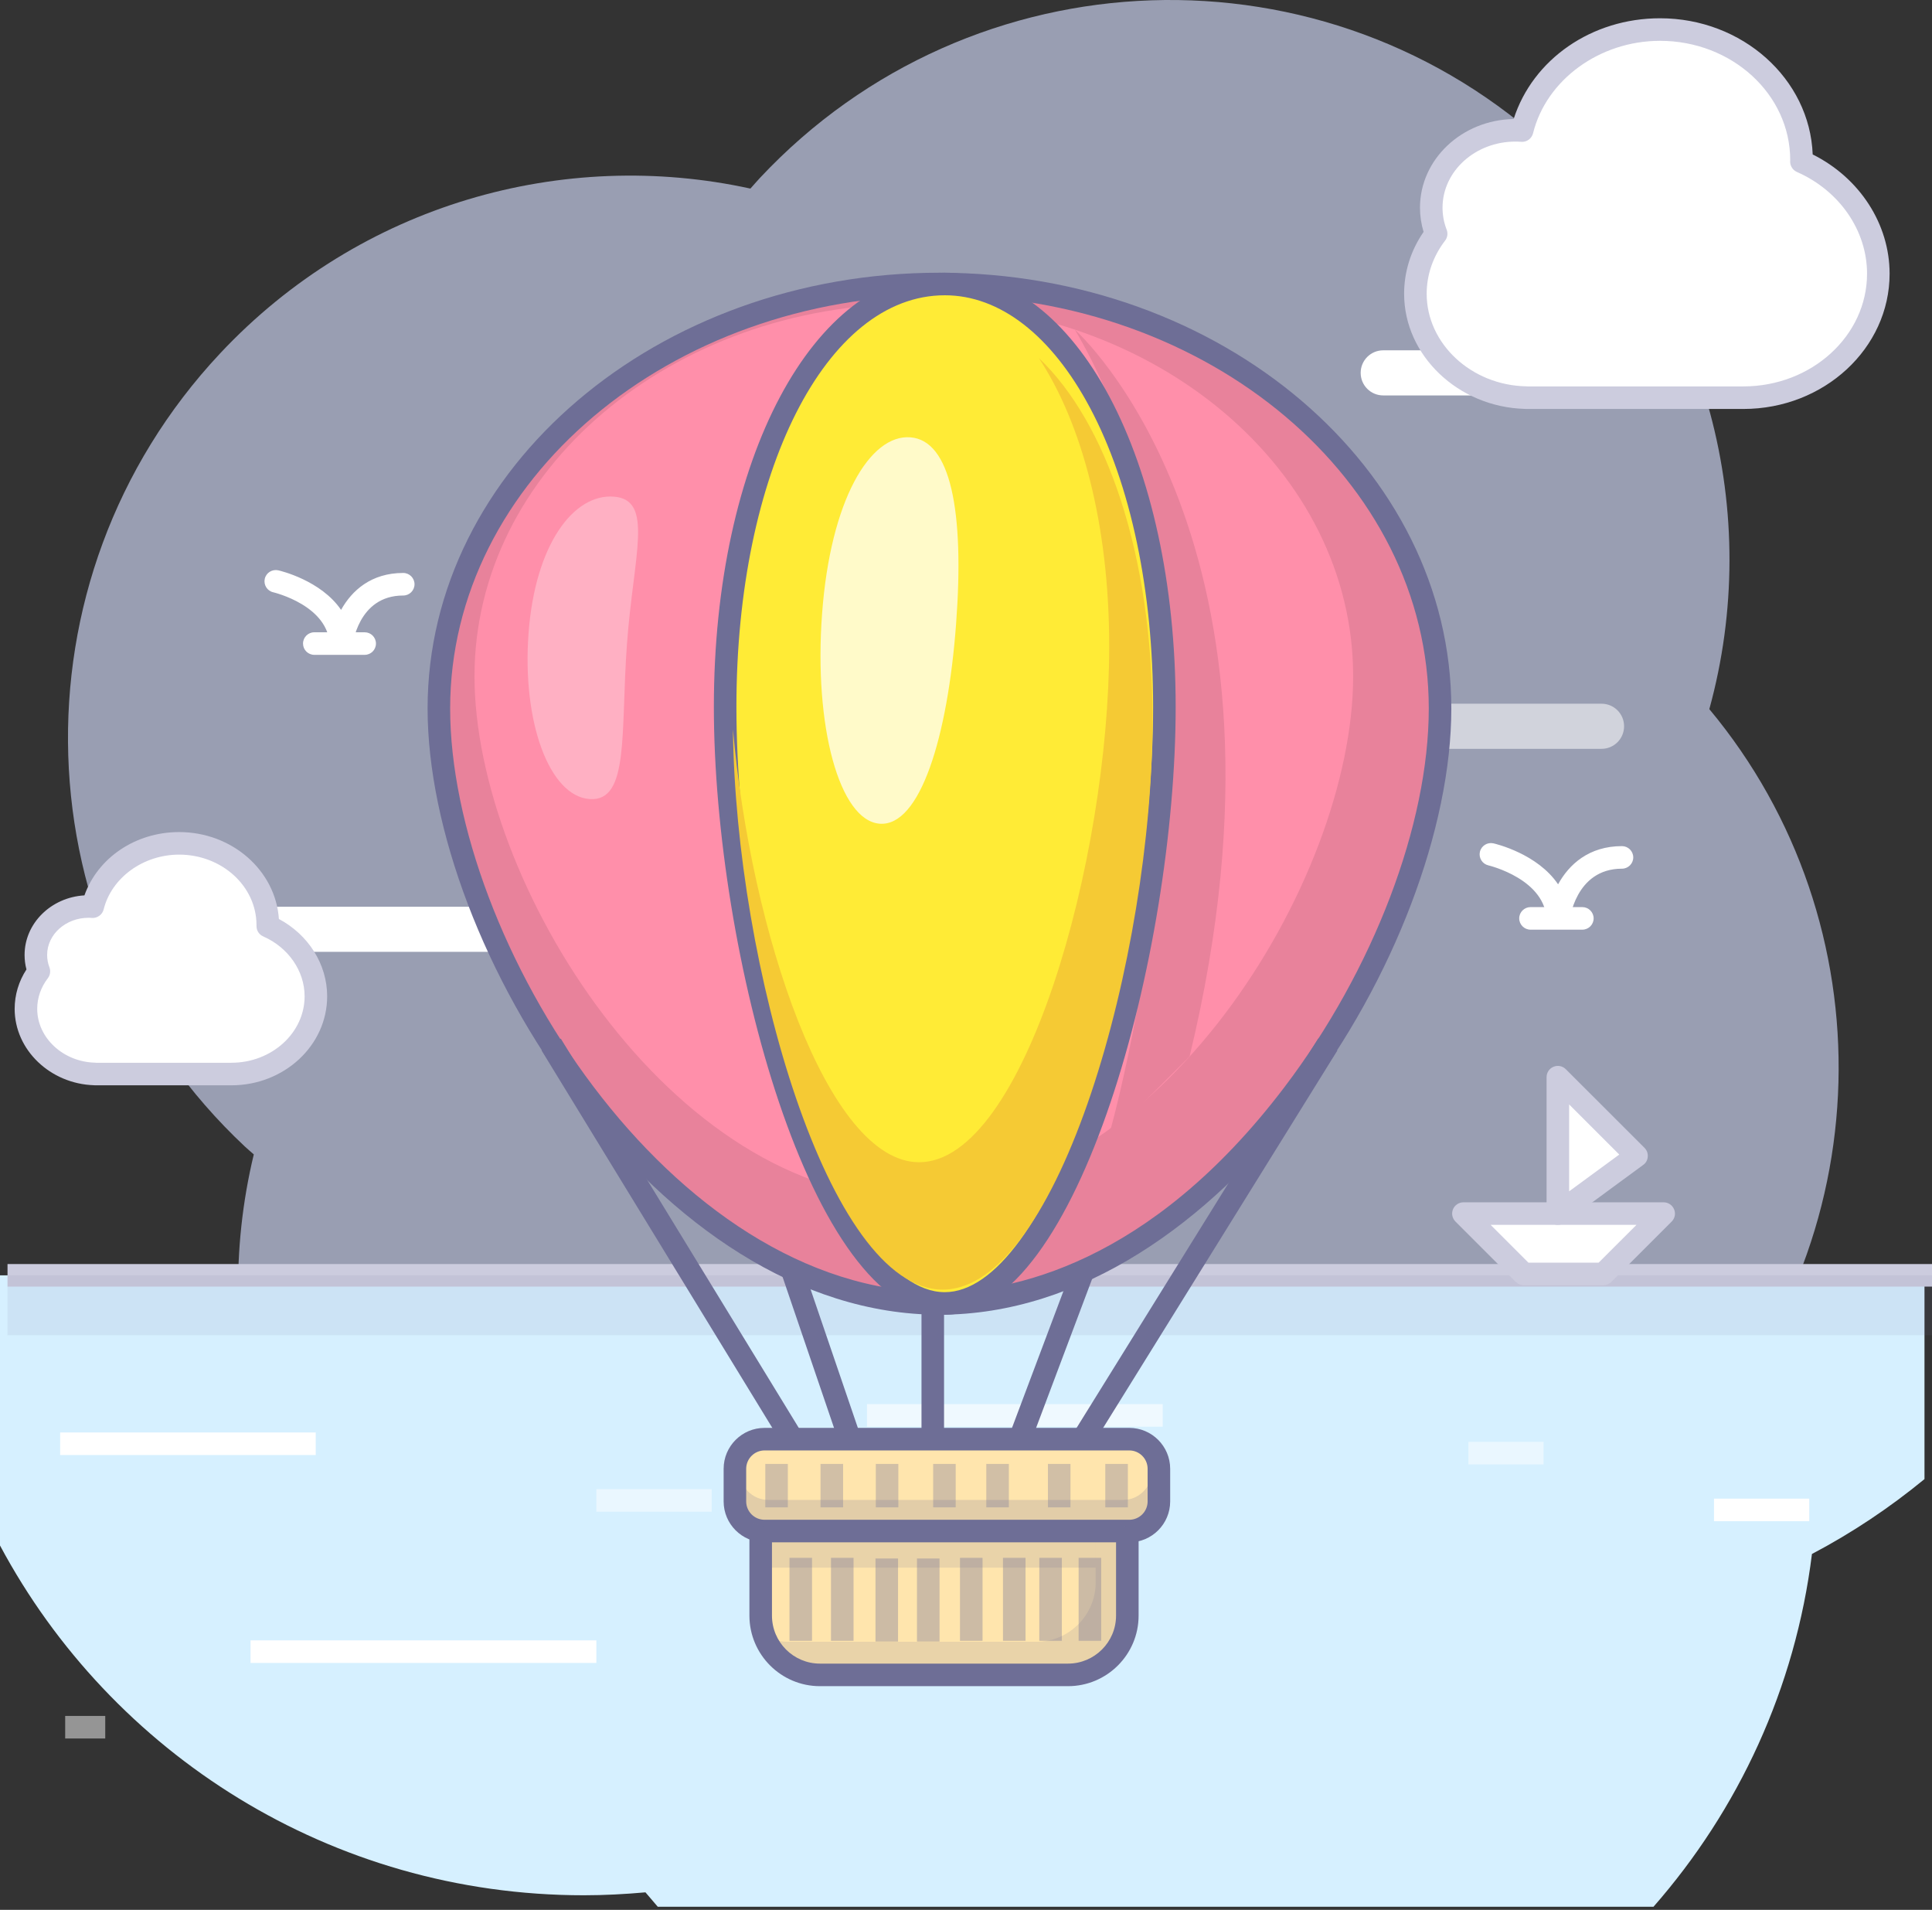 <?xml version="1.0" standalone="no"?><!DOCTYPE svg PUBLIC "-//W3C//DTD SVG 1.1//EN" "http://www.w3.org/Graphics/SVG/1.1/DTD/svg11.dtd"><svg height="254" node-id="1" sillyvg="true" template-height="254" template-width="257" version="1.1" viewBox="0 0 257 254" width="257" xmlns="http://www.w3.org/2000/svg" xmlns:xlink="http://www.w3.org/1999/xlink"><rect x="0" y="0" width="257" height="254" fill="#333333" stroke="none"/><defs node-id="90"></defs><g node-id="323"><g node-id="328"><path d="M 206.56 20.12 C 176.53 -8.03 129.31 -6.45 101.10 23.65 C 100.66 24.12 100.25 24.61 99.82 25.08 C 74.98 19.65 47.97 27.07 29.28 47.00 C 1.06 77.10 2.54 124.32 32.56 152.47 C 32.96 152.84 33.36 153.18 33.76 153.53 C 27.68 178.76 34.92 206.43 55.17 225.41 C 85.20 253.56 132.42 251.97 160.64 221.87 C 162.24 220.16 163.74 218.39 165.15 216.57 C 186.61 217.90 208.49 209.99 224.36 193.06 C 250.44 165.24 251.13 122.80 227.38 94.31 C 234.49 68.47 227.43 39.69 206.56 20.12 Z" fill="#d4ddfc" fill-opacity="0.63" fill-rule="nonzero" group-id="1,6" node-id="94" stroke="none" target-height="261.588" target-width="250.069" target-x="1.064" target-y="-8.032"></path></g><path d="M 256.00 169.61 L 0.00 169.61 L 0.00 205.54 C 14.80 233.22 44.03 252.06 77.67 252.06 C 80.43 252.06 83.16 251.91 85.86 251.67 C 86.40 252.31 86.95 252.96 87.50 253.59 L 219.95 253.59 C 231.24 240.71 238.82 224.53 241.03 206.67 C 246.37 203.86 251.38 200.51 256.00 196.71 L 256.00 169.61 Z" fill="#d6f0ff" fill-rule="nonzero" group-id="1" node-id="97" stroke="none" target-height="83.983" target-width="256" target-x="0" target-y="169.607"></path><path d="M 1.00 168.11 L 257.00 168.11 L 257.00 171.11 L 1.00 171.11 Z" fill="#ccccde" fill-rule="nonzero" group-id="1" node-id="99" stroke="none" target-height="3" target-width="256" target-x="1" target-y="168.107"></path><path d="M 8.00 190.51 L 42.00 190.51 L 42.00 193.51 L 8.00 193.51 Z" fill="#ffffff" fill-rule="nonzero" group-id="1" node-id="101" stroke="none" target-height="3" target-width="34" target-x="8" target-y="190.507"></path><path d="M 33.33 218.16 L 79.33 218.16 L 79.33 221.16 L 33.33 221.16 Z" fill="#ffffff" fill-rule="nonzero" group-id="1" node-id="103" stroke="none" target-height="3" target-width="46" target-x="33.333" target-y="218.156"></path><path d="M 115.33 186.74 L 154.67 186.74 L 154.67 189.74 L 115.33 189.74 Z" fill="#ffffff" fill-opacity="0.61" fill-rule="nonzero" group-id="1,7" node-id="107" stroke="none" target-height="3" target-width="39.334" target-x="115.333" target-y="186.736"></path><path d="M 228.00 199.31 L 240.67 199.31 L 240.67 202.31 L 228.00 202.31 Z" fill="#ffffff" fill-rule="nonzero" group-id="1" node-id="110" stroke="none" target-height="3" target-width="12.667" target-x="228" target-y="199.305"></path><path d="M 195.33 191.76 L 205.33 191.76 L 205.33 194.76 L 195.33 194.76 Z" fill="#ffffff" fill-opacity="0.48" fill-rule="nonzero" group-id="1,8" node-id="114" stroke="none" target-height="3" target-width="10" target-x="195.334" target-y="191.764"></path><path d="M 79.33 198.05 L 94.67 198.05 L 94.67 201.05 L 79.33 201.05 Z" fill="#ffffff" fill-opacity="0.48" fill-rule="nonzero" group-id="1,9" node-id="119" stroke="none" target-height="3" target-width="15.334" target-x="79.333" target-y="198.048"></path><path d="M 8.67 228.21 L 14.00 228.21 L 14.00 231.21 L 8.67 231.21 Z" fill="#ffffff" fill-opacity="0.48" fill-rule="nonzero" group-id="1,10" node-id="124" stroke="none" target-height="3" target-width="5.333" target-x="8.667" target-y="228.21"></path><path d="M 1.00 169.61 L 257.00 169.61 L 257.00 177.58 L 1.00 177.58 Z" fill="#6e6e96" fill-opacity="0.1" fill-rule="nonzero" group-id="1,11" node-id="129" stroke="none" target-height="7.974" target-width="256" target-x="1" target-y="169.607"></path><path d="M 67.00 126.59 L 37.00 126.59 C 35.34 126.59 34.00 125.25 34.00 123.59 C 34.00 121.93 35.34 120.59 37.00 120.59 L 67.00 120.59 C 68.66 120.59 70.00 121.93 70.00 123.59 C 70.00 125.25 68.66 126.59 67.00 126.59 Z" fill="#ffffff" fill-rule="nonzero" group-id="1" node-id="132" stroke="none" target-height="6" target-width="36" target-x="34" target-y="120.59"></path><path d="M 213.04 99.59 L 187.00 99.59 C 185.34 99.59 184.00 98.25 184.00 96.59 C 184.00 94.93 185.34 93.59 187.00 93.59 L 213.04 93.59 C 214.70 93.59 216.04 94.93 216.04 96.59 C 216.04 98.25 214.70 99.59 213.04 99.59 Z" fill="#ffffff" fill-opacity="0.55" fill-rule="nonzero" group-id="1,12" node-id="136" stroke="none" target-height="6" target-width="32.044" target-x="184" target-y="93.59"></path><path d="M 200.88 52.59 L 184.00 52.59 C 182.34 52.59 181.00 51.25 181.00 49.59 C 181.00 47.93 182.34 46.59 184.00 46.59 L 200.88 46.59 C 202.53 46.59 203.88 47.93 203.88 49.59 C 203.88 51.25 202.53 52.59 200.88 52.59 Z" fill="#ffffff" fill-rule="nonzero" group-id="1" node-id="139" stroke="none" target-height="6" target-width="22.875" target-x="181" target-y="46.59"></path><path d="M 46.85 86.13 L 43.86 85.98 C 43.86 80.54 36.42 78.79 36.35 78.77 C 35.54 78.59 35.04 77.78 35.22 76.98 C 35.40 76.17 36.21 75.67 37.02 75.85 C 37.32 75.92 42.69 77.19 45.37 81.11 C 46.81 78.53 49.38 76.20 53.64 76.20 C 54.47 76.20 55.14 76.88 55.14 77.70 C 55.14 78.53 54.47 79.20 53.64 79.20 C 47.58 79.20 46.88 85.84 46.85 86.13 Z" fill="#ffffff" fill-rule="nonzero" group-id="1,13" node-id="143" stroke="none" target-height="10.461" target-width="20.103" target-x="35.036" target-y="75.665"></path><path d="M 48.51 87.09 L 41.81 87.09 C 40.98 87.09 40.31 86.42 40.31 85.59 C 40.31 84.76 40.98 84.09 41.81 84.09 L 48.51 84.09 C 49.34 84.09 50.01 84.76 50.01 85.59 C 50.01 86.42 49.34 87.09 48.51 87.09 Z" fill="#ffffff" fill-rule="nonzero" group-id="1,13" node-id="145" stroke="none" target-height="3" target-width="9.703" target-x="40.309" target-y="84.09"></path><path d="M 208.74 122.69 L 205.74 122.54 C 205.74 116.94 198.07 115.11 197.99 115.09 C 197.18 114.90 196.68 114.10 196.86 113.29 C 197.05 112.48 197.86 111.98 198.66 112.16 C 198.97 112.23 204.53 113.55 207.26 117.61 C 208.72 114.95 211.37 112.53 215.76 112.53 C 216.58 112.53 217.26 113.20 217.26 114.03 C 217.26 114.86 216.58 115.53 215.76 115.53 C 209.53 115.53 208.77 122.40 208.74 122.69 Z" fill="#ffffff" fill-rule="nonzero" group-id="1,14" node-id="150" stroke="none" target-height="10.711" target-width="20.577" target-x="196.679" target-y="111.979"></path><path d="M 210.49 123.64 L 203.59 123.64 C 202.77 123.64 202.09 122.97 202.09 122.14 C 202.09 121.31 202.77 120.64 203.59 120.64 L 210.49 120.64 C 211.31 120.64 211.99 121.31 211.99 122.14 C 211.99 122.97 211.31 123.64 210.49 123.64 Z" fill="#ffffff" fill-rule="nonzero" group-id="1,14" node-id="152" stroke="none" target-height="3" target-width="9.891" target-x="202.095" target-y="120.637"></path></g><g node-id="324"><g node-id="337"><path d="M 194.67 161.40 L 202.70 169.43 L 213.28 169.43 L 221.31 161.40 Z" fill="#ffffff" fill-rule="nonzero" group-id="2,15" node-id="159" stroke="none" target-height="8.032" target-width="26.64" target-x="194.667" target-y="161.4"></path><path d="M 213.28 170.93 L 202.70 170.93 C 202.30 170.93 201.92 170.77 201.64 170.49 L 193.61 162.46 C 193.18 162.03 193.05 161.39 193.28 160.83 C 193.51 160.27 194.06 159.90 194.67 159.90 L 221.31 159.90 C 221.91 159.90 222.46 160.27 222.69 160.83 C 222.93 161.39 222.80 162.03 222.37 162.46 L 214.34 170.49 C 214.06 170.77 213.67 170.93 213.28 170.93 Z M 203.32 167.93 L 212.65 167.93 L 217.69 162.90 L 198.29 162.90 L 203.32 167.93 Z" fill="#ccccde" fill-rule="nonzero" group-id="2,15" node-id="161" stroke="none" target-height="11.031" target-width="29.878" target-x="193.048" target-y="159.901"></path></g><g node-id="338"><path d="M 207.23 161.40 L 207.23 143.26 L 217.69 153.72 Z" fill="#ffffff" fill-rule="nonzero" group-id="2,16" node-id="166" stroke="none" target-height="18.142" target-width="10.466" target-x="207.229" target-y="143.258"></path><path d="M 207.23 162.90 C 207.00 162.90 206.76 162.85 206.55 162.74 C 206.05 162.48 205.73 161.97 205.73 161.40 L 205.73 143.26 C 205.73 142.65 206.09 142.10 206.66 141.87 C 207.22 141.64 207.86 141.77 208.29 142.20 L 218.76 152.66 C 219.07 152.97 219.23 153.40 219.19 153.84 C 219.16 154.28 218.94 154.68 218.58 154.93 L 208.12 162.61 C 207.85 162.80 207.54 162.90 207.23 162.90 Z M 208.73 146.88 L 208.73 158.44 L 215.40 153.55 L 208.73 146.88 Z" fill="#ccccde" fill-rule="nonzero" group-id="2,16" node-id="168" stroke="none" target-height="21.262" target-width="13.497" target-x="205.729" target-y="141.638"></path></g></g><g node-id="325"><g node-id="339"><path d="M 191.56 94.22 C 191.56 125.39 161.75 173.35 124.97 173.35 C 88.20 173.35 58.38 125.39 58.38 94.22 C 58.38 63.05 88.20 37.77 124.97 37.77 C 161.75 37.77 191.56 63.05 191.56 94.22 Z" fill="#e8829b" fill-rule="nonzero" group-id="3,17" node-id="176" stroke="none" target-height="135.579" target-width="133.18" target-x="58.384" target-y="37.775"></path><path d="M 124.97 174.85 C 87.39 174.85 56.88 126.06 56.88 94.22 C 56.88 62.27 87.43 36.27 124.97 36.27 C 162.52 36.27 193.06 62.27 193.06 94.22 C 193.06 126.06 162.56 174.85 124.97 174.85 Z M 124.97 39.27 C 89.08 39.27 59.88 63.92 59.88 94.22 C 59.88 124.88 89.05 171.85 124.97 171.85 C 134.38 171.85 152.86 168.31 170.87 144.57 C 182.71 128.96 190.06 109.66 190.06 94.22 C 190.06 63.92 160.87 39.27 124.97 39.27 Z" fill="#6e6e96" fill-rule="nonzero" group-id="3,17" node-id="178" stroke="none" target-height="138.579" target-width="136.18" target-x="56.884" target-y="36.275"></path></g><path d="M 180.00 89.94 C 180.00 117.29 153.83 159.39 121.56 159.39 C 89.28 159.39 63.12 117.29 63.12 89.94 C 63.12 62.58 89.28 40.40 121.56 40.40 C 153.83 40.41 180.00 62.58 180.00 89.94 Z" fill="#ff8faa" fill-rule="nonzero" group-id="3" node-id="181" stroke="none" target-height="118.984" target-width="116.877" target-x="63.118" target-y="40.404"></path><path d="M 142.98 43.84 C 142.98 43.84 174.81 72.01 158.24 140.51 L 147.43 151.32 C 147.43 151.32 166.90 84.28 142.98 43.84 Z" fill="#e8829b" fill-rule="nonzero" group-id="3" node-id="183" stroke="none" target-height="107.485" target-width="31.832" target-x="142.979" target-y="43.838"></path><path d="M 154.89 94.01 C 154.89 126.91 141.81 173.35 125.68 173.35 C 109.54 173.35 96.46 126.91 96.46 94.01 C 96.46 61.11 109.54 37.77 125.68 37.77 C 141.81 37.77 154.89 61.11 154.89 94.01 Z" fill="#ffeb36" fill-rule="nonzero" group-id="3,18" node-id="187" stroke="none" target-height="135.579" target-width="58.429" target-x="96.464" target-y="37.775"></path><path d="M 125.68 174.85 C 107.86 174.85 94.96 126.56 94.96 94.01 C 94.96 61.09 108.17 36.27 125.68 36.27 C 143.19 36.27 156.39 61.09 156.39 94.01 C 156.39 126.56 143.50 174.85 125.68 174.85 Z M 125.68 39.27 C 109.88 39.27 97.96 62.80 97.96 94.01 C 97.96 128.00 111.40 171.85 125.68 171.85 C 132.28 171.85 139.29 162.26 144.91 145.54 C 150.14 129.99 153.39 110.24 153.39 94.01 C 153.39 78.55 150.42 64.43 145.01 54.26 C 139.88 44.60 133.01 39.27 125.68 39.27 Z" fill="#6e6e96" fill-rule="nonzero" group-id="3,18" node-id="189" stroke="none" target-height="138.579" target-width="61.43" target-x="94.963" target-y="36.275"></path><path d="M 138.19 47.62 C 143.90 56.27 147.55 69.76 147.55 85.92 C 147.55 114.38 136.23 154.57 122.27 154.57 C 110.04 154.57 99.85 123.77 97.50 97.00 C 97.84 128.34 110.20 171.51 125.40 171.51 C 140.82 171.51 153.31 127.14 153.31 95.71 C 153.31 73.67 147.17 56.14 138.19 47.62 Z" fill="#f5ca34" fill-rule="nonzero" group-id="3" node-id="192" stroke="none" target-height="123.89" target-width="55.815" target-x="97.5" target-y="47.622"></path><path d="M 101.19 203.23 C 101.19 198.89 104.73 195.34 109.07 195.34 L 142.07 195.34 C 146.41 195.34 149.96 198.89 149.96 203.23 L 149.96 214.87 C 149.96 219.20 146.41 222.75 142.07 222.75 L 109.07 222.75 C 104.73 222.75 101.19 219.20 101.19 214.87 L 101.19 203.23 Z" fill="#ffe5ad" fill-rule="nonzero" group-id="3" node-id="194" stroke="none" target-height="27.412" target-width="48.773" target-x="101.185" target-y="195.342"></path><path d="M 101.70 203.62 L 145.75 203.62 L 145.75 208.49 L 101.70 208.49 Z" fill="#6e6e96" fill-opacity="0.15" fill-rule="nonzero" group-id="3,19" node-id="198" stroke="none" target-height="4.865" target-width="44.046" target-x="101.705" target-y="203.625"></path><path d="M 144.62 194.79 C 145.34 195.97 145.75 197.35 145.75 198.82 L 145.75 210.46 C 145.75 214.80 142.20 218.35 137.86 218.35 L 104.87 218.35 C 103.97 218.35 103.12 218.19 102.31 217.91 C 103.69 220.22 106.21 221.77 109.07 221.77 L 142.07 221.77 C 146.41 221.77 149.96 218.22 149.96 213.88 L 149.96 202.24 C 149.96 198.80 147.72 195.86 144.62 194.79 Z" fill="#6e6e96" fill-opacity="0.15" fill-rule="nonzero" group-id="3,20" node-id="203" stroke="none" target-height="26.977" target-width="47.644" target-x="102.314" target-y="194.791"></path><path d="M 142.07 224.25 L 109.07 224.25 C 103.90 224.25 99.69 220.04 99.69 214.87 L 99.69 203.23 C 99.69 198.05 103.90 193.84 109.07 193.84 L 142.07 193.84 C 147.25 193.84 151.46 198.05 151.46 203.23 L 151.46 214.87 C 151.46 220.04 147.25 224.25 142.07 224.25 Z M 109.07 196.84 C 105.55 196.84 102.69 199.71 102.69 203.23 L 102.69 214.87 C 102.69 218.39 105.55 221.25 109.07 221.25 L 142.07 221.25 C 145.59 221.25 148.46 218.39 148.46 214.87 L 148.46 203.23 C 148.46 199.71 145.59 196.84 142.07 196.84 L 109.07 196.84 Z" fill="#6e6e96" fill-rule="nonzero" group-id="3" node-id="206" stroke="none" target-height="30.412" target-width="51.773" target-x="99.685" target-y="193.842"></path><path d="M 154.16 199.68 C 154.16 201.85 152.39 203.62 150.22 203.62 L 101.70 203.62 C 99.53 203.62 97.76 201.85 97.76 199.68 L 97.76 195.34 C 97.76 193.17 99.53 191.40 101.70 191.40 L 150.22 191.40 C 152.39 191.40 154.16 193.17 154.16 195.34 L 154.16 199.68 Z" fill="#ffe5ad" fill-rule="nonzero" group-id="3,21" node-id="210" stroke="none" target-height="12.226" target-width="56.401" target-x="97.76" target-y="191.399"></path><path d="M 150.22 205.12 L 101.70 205.12 C 98.70 205.12 96.26 202.68 96.26 199.68 L 96.26 195.34 C 96.26 192.34 98.70 189.90 101.70 189.90 L 150.22 189.90 C 153.22 189.90 155.66 192.34 155.66 195.34 L 155.66 199.68 C 155.66 202.68 153.22 205.12 150.22 205.12 Z M 101.70 192.90 C 100.36 192.90 99.26 194.00 99.26 195.34 L 99.26 199.68 C 99.26 201.03 100.36 202.12 101.70 202.12 L 150.22 202.12 C 151.56 202.12 152.66 201.03 152.66 199.68 L 152.66 195.34 C 152.66 193.99 151.56 192.90 150.22 192.90 L 101.70 192.90 Z" fill="#6e6e96" fill-rule="nonzero" group-id="3,21" node-id="212" stroke="none" target-height="15.226" target-width="59.401" target-x="96.26" target-y="189.899"></path><path d="M 127.18 83.00 C 126.06 98.06 122.39 109.94 117.03 109.55 C 111.67 109.15 108.23 96.61 109.36 81.56 C 110.48 66.49 115.73 57.76 121.09 58.16 C 126.45 58.56 128.31 67.94 127.18 83.00 Z" fill="#ffffff" fill-opacity="0.73" fill-rule="nonzero" group-id="3,22" node-id="217" stroke="none" target-height="52.182" target-width="20.072" target-x="108.234" target-y="57.763"></path><path d="M 83.41 85.54 C 82.53 97.33 83.78 106.67 78.42 106.27 C 73.06 105.87 69.43 95.99 70.31 84.20 C 71.19 72.41 76.29 65.65 81.65 66.05 C 87.01 66.45 84.28 73.75 83.41 85.54 Z" fill="#ffffff" fill-opacity="0.29" fill-rule="nonzero" group-id="3,23" node-id="222" stroke="none" target-height="41.014" target-width="17.577" target-x="69.43" target-y="65.651"></path><path d="M 175.35 138.12 L 177.90 139.71 L 145.32 192.19 L 142.77 190.61 Z" fill="#6e6e96" fill-rule="nonzero" group-id="3,24" node-id="227" stroke="none" target-height="54.065" target-width="35.128" target-x="142.772" target-y="138.123"></path><path d="M 74.60 138.13 L 106.69 190.61 L 104.13 192.18 L 72.04 139.70 Z" fill="#6e6e96" fill-rule="nonzero" group-id="3,25" node-id="232" stroke="none" target-height="54.047" target-width="34.654" target-x="72.038" target-y="138.131"></path><path d="M 142.66 168.52 L 145.47 169.58 L 137.06 191.93 L 134.25 190.88 Z" fill="#6e6e96" fill-rule="nonzero" group-id="3,26" node-id="237" stroke="none" target-height="23.411" target-width="11.218" target-x="134.253" target-y="168.522"></path><path d="M 106.83 168.56 L 114.46 190.91 L 111.62 191.88 L 104.00 169.53 Z" fill="#6e6e96" fill-rule="nonzero" group-id="3,27" node-id="242" stroke="none" target-height="23.319" target-width="10.465" target-x="103.996" target-y="168.564"></path><path d="M 122.58 173.20 L 125.58 173.20 L 125.58 191.40 L 122.58 191.40 Z" fill="#6e6e96" fill-rule="nonzero" group-id="3" node-id="245" stroke="none" target-height="18.199" target-width="3" target-x="122.575" target-y="173.199"></path><path d="M 147.03 194.69 L 150.03 194.69 L 150.03 200.47 L 147.03 200.47 Z" fill="#6e6e96" fill-opacity="0.32" fill-rule="nonzero" group-id="3,28,31" node-id="251" stroke="none" target-height="5.783" target-width="3" target-x="147.027" target-y="194.686"></path><path d="M 139.40 194.69 L 142.40 194.69 L 142.40 200.47 L 139.40 200.47 Z" fill="#6e6e96" fill-opacity="0.32" fill-rule="nonzero" group-id="3,28,32" node-id="256" stroke="none" target-height="5.783" target-width="3" target-x="139.396" target-y="194.686"></path><path d="M 131.20 194.69 L 134.20 194.69 L 134.20 200.47 L 131.20 200.47 Z" fill="#6e6e96" fill-opacity="0.32" fill-rule="nonzero" group-id="3,28,33" node-id="261" stroke="none" target-height="5.783" target-width="3" target-x="131.198" target-y="194.686"></path><path d="M 124.13 194.69 L 127.13 194.69 L 127.13 200.47 L 124.13 200.47 Z" fill="#6e6e96" fill-opacity="0.32" fill-rule="nonzero" group-id="3,28,34" node-id="266" stroke="none" target-height="5.783" target-width="3" target-x="124.134" target-y="194.686"></path><path d="M 116.50 194.69 L 119.50 194.69 L 119.50 200.47 L 116.50 200.47 Z" fill="#6e6e96" fill-opacity="0.32" fill-rule="nonzero" group-id="3,28,35" node-id="271" stroke="none" target-height="5.783" target-width="3" target-x="116.501" target-y="194.686"></path><path d="M 109.15 194.69 L 112.15 194.69 L 112.15 200.47 L 109.15 200.47 Z" fill="#6e6e96" fill-opacity="0.32" fill-rule="nonzero" group-id="3,28,36" node-id="276" stroke="none" target-height="5.783" target-width="3" target-x="109.151" target-y="194.686"></path><path d="M 101.80 194.69 L 104.80 194.69 L 104.80 200.47 L 101.80 200.47 Z" fill="#6e6e96" fill-opacity="0.32" fill-rule="nonzero" group-id="3,28,37" node-id="281" stroke="none" target-height="5.783" target-width="3" target-x="101.802" target-y="194.686"></path><path d="M 143.48 207.18 L 146.48 207.18 L 146.48 218.22 L 143.48 218.22 Z" fill="#6e6e96" fill-opacity="0.35" fill-rule="nonzero" group-id="3,29" node-id="287" stroke="none" target-height="11.043" target-width="3" target-x="143.479" target-y="207.176"></path><path d="M 105.02 207.18 L 108.02 207.18 L 108.02 218.22 L 105.02 218.22 Z" fill="#6e6e96" fill-opacity="0.35" fill-rule="nonzero" group-id="3,29" node-id="289" stroke="none" target-height="11.043" target-width="3" target-x="105.022" target-y="207.176"></path><path d="M 110.54 207.18 L 113.54 207.18 L 113.54 218.22 L 110.54 218.22 Z" fill="#6e6e96" fill-opacity="0.35" fill-rule="nonzero" group-id="3,29" node-id="291" stroke="none" target-height="11.043" target-width="3" target-x="110.544" target-y="207.176"></path><path d="M 116.46 207.27 L 119.46 207.27 L 119.46 218.32 L 116.46 218.32 Z" fill="#6e6e96" fill-opacity="0.35" fill-rule="nonzero" group-id="3,29" node-id="293" stroke="none" target-height="11.043" target-width="3" target-x="116.462" target-y="207.273"></path><path d="M 121.98 207.27 L 124.98 207.27 L 124.98 218.32 L 121.98 218.32 Z" fill="#6e6e96" fill-opacity="0.35" fill-rule="nonzero" group-id="3,29" node-id="295" stroke="none" target-height="11.043" target-width="3" target-x="121.983" target-y="207.273"></path><path d="M 138.25 207.18 L 141.25 207.18 L 141.25 218.22 L 138.25 218.22 Z" fill="#6e6e96" fill-opacity="0.35" fill-rule="nonzero" group-id="3,29" node-id="297" stroke="none" target-height="11.043" target-width="3" target-x="138.253" target-y="207.176"></path><path d="M 133.42 207.18 L 136.42 207.18 L 136.42 218.22 L 133.42 218.22 Z" fill="#6e6e96" fill-opacity="0.35" fill-rule="nonzero" group-id="3,29" node-id="299" stroke="none" target-height="11.043" target-width="3" target-x="133.421" target-y="207.176"></path><path d="M 127.70 207.18 L 130.70 207.18 L 130.70 218.22 L 127.70 218.22 Z" fill="#6e6e96" fill-opacity="0.35" fill-rule="nonzero" group-id="3,29" node-id="301" stroke="none" target-height="11.043" target-width="3" target-x="127.702" target-y="207.176"></path><path d="M 149.42 199.48 L 102.19 199.48 C 100.08 199.48 98.35 197.71 98.35 195.54 L 98.35 199.09 C 98.35 201.26 100.08 203.03 102.19 203.03 L 149.42 203.03 C 151.53 203.03 153.26 201.26 153.26 199.09 L 153.26 195.54 C 153.26 197.71 151.53 199.48 149.42 199.48 Z" fill="#6e6e96" fill-opacity="0.2" fill-rule="nonzero" group-id="3,30" node-id="306" stroke="none" target-height="7.492" target-width="54.91" target-x="98.351" target-y="195.541"></path></g><g node-id="326"><path d="M 239.63 21.50 C 239.63 21.41 239.64 21.32 239.64 21.23 C 239.64 11.68 231.21 3.93 220.82 3.93 C 211.87 3.93 204.38 9.67 202.47 17.37 C 202.18 17.34 201.88 17.33 201.58 17.33 C 195.40 17.33 190.39 21.94 190.39 27.62 C 190.39 28.84 190.62 30.01 191.04 31.09 C 189.31 33.34 188.28 36.10 188.28 39.07 C 188.28 46.60 194.84 52.72 202.99 52.88 L 202.99 52.89 L 231.91 52.89 C 241.82 52.89 249.86 45.51 249.86 36.40 C 249.86 29.82 245.68 24.15 239.63 21.50 Z" fill="#ffffff" fill-rule="nonzero" group-id="4" node-id="312" stroke="none" target-height="48.96" target-width="61.576" target-x="188.283" target-y="3.931"></path><path d="M 231.91 54.39 L 202.99 54.39 C 202.93 54.39 202.87 54.39 202.81 54.38 C 193.96 54.12 186.78 47.28 186.78 39.07 C 186.78 36.13 187.67 33.30 189.37 30.84 C 189.05 29.79 188.89 28.71 188.89 27.62 C 188.89 21.19 194.46 15.95 201.35 15.83 C 203.90 7.88 211.73 2.43 220.82 2.43 C 231.78 2.43 240.74 10.49 241.13 20.54 C 247.38 23.66 251.36 29.79 251.36 36.40 C 251.36 46.32 242.64 54.39 231.91 54.39 Z M 203.14 51.39 L 231.91 51.39 C 240.98 51.39 248.36 44.66 248.36 36.40 C 248.36 30.67 244.70 25.36 239.03 22.87 C 238.49 22.63 238.13 22.09 238.13 21.50 L 238.14 21.30 C 238.14 12.52 230.37 5.43 220.82 5.43 C 212.80 5.43 205.69 10.60 203.93 17.73 C 203.75 18.44 203.07 18.93 202.35 18.86 C 202.10 18.84 201.84 18.83 201.58 18.83 C 196.24 18.83 191.89 22.77 191.89 27.62 C 191.89 28.62 192.07 29.60 192.44 30.55 C 192.63 31.04 192.55 31.59 192.23 32.00 C 190.63 34.09 189.78 36.53 189.78 39.07 C 189.78 45.71 195.72 51.24 203.02 51.38 C 203.06 51.38 203.10 51.39 203.14 51.39 Z" fill="#ccccde" fill-rule="nonzero" group-id="4" node-id="314" stroke="none" target-height="51.96" target-width="64.577" target-x="186.783" target-y="2.431"></path></g><g node-id="327"><path d="M 35.62 123.17 C 35.62 123.11 35.62 123.06 35.62 123.00 C 35.62 117.02 30.34 112.16 23.83 112.16 C 18.22 112.16 13.53 115.76 12.34 120.58 C 12.15 120.57 11.97 120.56 11.78 120.56 C 7.90 120.56 4.76 123.44 4.76 127.00 C 4.76 127.77 4.91 128.50 5.17 129.18 C 4.09 130.59 3.45 132.31 3.45 134.18 C 3.45 138.90 7.55 142.73 12.66 142.83 L 12.66 142.84 L 30.78 142.84 C 36.99 142.84 42.02 138.21 42.02 132.50 C 42.02 128.38 39.41 124.83 35.62 123.17 Z" fill="#ffffff" fill-rule="nonzero" group-id="5" node-id="319" stroke="none" target-height="30.672" target-width="38.577" target-x="3.447" target-y="112.164"></path><path d="M 30.78 144.34 L 12.66 144.34 C 12.61 144.34 12.56 144.33 12.51 144.33 C 6.68 144.15 1.95 139.62 1.95 134.18 C 1.95 132.31 2.49 130.51 3.52 128.93 C 3.35 128.30 3.27 127.66 3.27 127.00 C 3.27 122.80 6.79 119.34 11.23 119.08 C 13.02 114.07 18.03 110.66 23.83 110.66 C 30.88 110.66 36.66 115.78 37.10 122.22 C 41.03 124.31 43.52 128.25 43.52 132.50 C 43.52 139.03 37.81 144.34 30.78 144.34 Z M 12.77 141.34 L 30.78 141.34 C 36.15 141.34 40.52 137.37 40.52 132.50 C 40.52 129.14 38.36 126.01 35.02 124.54 C 34.47 124.30 34.12 123.77 34.12 123.17 C 34.12 123.15 34.12 123.05 34.12 123.03 C 34.12 117.85 29.50 113.66 23.83 113.66 C 19.06 113.66 14.84 116.72 13.79 120.94 C 13.62 121.65 12.94 122.13 12.22 122.08 C 12.07 122.06 11.93 122.06 11.78 122.06 C 8.74 122.06 6.27 124.28 6.27 127.00 C 6.27 127.56 6.37 128.11 6.57 128.63 C 6.76 129.12 6.68 129.68 6.37 130.09 C 5.44 131.30 4.95 132.71 4.95 134.17 C 4.95 138.03 8.42 141.25 12.69 141.33 C 12.72 141.33 12.74 141.33 12.77 141.34 Z" fill="#ccccde" fill-rule="nonzero" group-id="5" node-id="321" stroke="none" target-height="33.672" target-width="41.578" target-x="1.947" target-y="110.664"></path></g></svg>